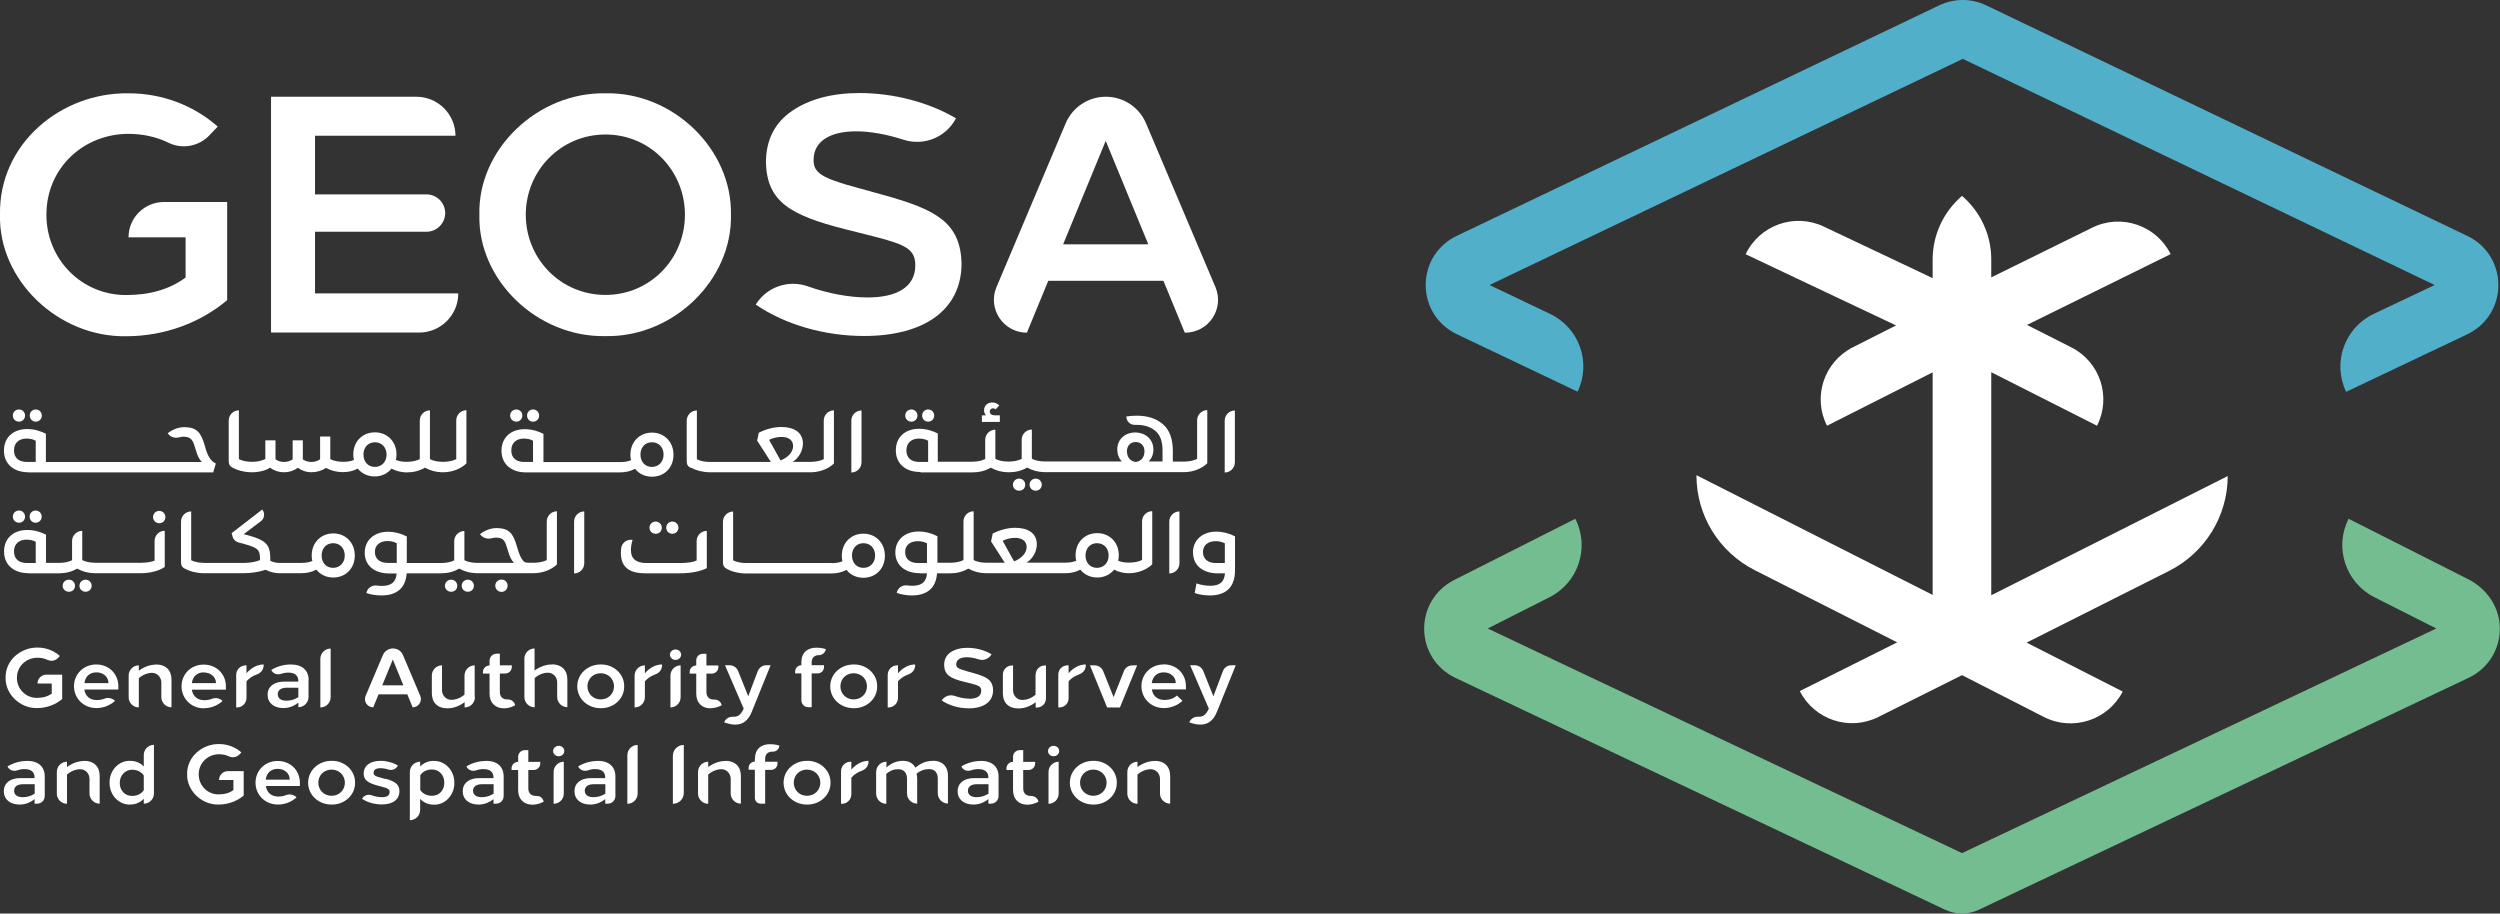 <?xml version="1.0" encoding="UTF-8"?>
<svg id="Layer_1" data-name="Layer 1" xmlns="http://www.w3.org/2000/svg" viewBox="0 0 196.66 71.86">
  <rect x="0" y="0" width="196.66" height="71.86" fill="#333333" stroke="none"/>
  <defs>
    <style>
      .cls-1 {
        fill: #52afca;
      }

      .cls-2 {
        fill: #fff;
      }

      .cls-3 {
        fill: #74bd91;
      }
    </style>
  </defs>
  <path class="cls-1" d="M184.55,30.81h0c-1.09-2.29-.12-5.03,2.18-6.12l4.79-2.27-37.12-17.79-37.23,17.79,4.76,2.27c2.3,1.09,3.27,3.83,2.17,6.12l-9.5-4.52c-1.51-.72-2.45-2.2-2.45-3.87,0-1.67.94-3.15,2.45-3.87L152.55.42c1.18-.56,2.52-.56,3.69,0l37.85,18.14c1.5.71,2.44,2.2,2.44,3.87s-.94,3.15-2.45,3.87l-9.52,4.52h0Z"/>
  <path class="cls-3" d="M155.7,71.55c-.86.41-1.86.41-2.72,0l-38.5-18.23c-1.49-.71-2.43-2.17-2.45-3.81-.02-1.65.88-3.13,2.35-3.88l9.54-4.82c1.15,2.26.24,5.03-2.03,6.17l-4.86,2.46,37.31,17.67,37.31-17.67-4.87-2.46c-2.27-1.15-3.18-3.91-2.03-6.17l9.4,4.75c1.37.69,2.35,2.01,2.48,3.53.15,1.81-.82,3.47-2.44,4.23l-38.5,18.23h0Z"/>
  <path class="cls-2" d="M156.64,46.82v-17.54l8.32,4.21c1.15-2.26.24-5.03-2.03-6.17l-3.48-1.76,11.3-5.57c-1.13-2.27-3.89-3.21-6.17-2.08l-7.94,3.91v-1.42c0-1.92-.84-3.74-2.3-4.99-1.46,1.25-2.31,3.08-2.31,5v1.47l-8.57-4.06c-2.3-1.09-5.05-.11-6.14,2.18l11.83,5.6-3.4,1.72c-2.27,1.15-3.18,3.91-2.03,6.17h0s8.31-4.2,8.31-4.2v17.51l-18.58-9.42v.02c0,3.15,1.77,6.02,4.58,7.45l11.21,5.68-7.66,3.83c1.14,2.26,3.91,3.18,6.18,2.04l6.58-3.29,6.44,3.29h0c2.26,1.15,5.04.26,6.2-2l-7.56-3.85,11.21-5.64c2.82-1.42,4.61-4.31,4.61-7.46l-18.59,9.37Z"/>
  <path class="cls-2" d="M16.47,10.65c-.83.86-2.12,1.11-3.19.59-.96-.47-2.04-.71-3.17-.71-3.51,0-6.46,2.65-6.46,6.37,0,3.47,2.74,6.31,6.27,6.31,1.86,0,3.43-.45,4.68-1.38v-3.16h-4.49c0-1.54,1.25-2.78,2.79-2.78h4.97v7.72c-2.13,1.8-4.97,2.84-7.95,2.84C4.58,26.54-.13,22.03,0,16.89-.1,11.29,4.82,7.26,10.11,7.34c2.63,0,5.1.93,7.02,2.62l-.66.68h0Z"/>
  <path class="cls-2" d="M35.84,10.68h-11.06v4.61h8.76c.82,0,1.48.66,1.48,1.47s-.66,1.47-1.48,1.47h-8.76v4.85h11.27c0,1.7-1.38,3.08-3.08,3.08h-11.65V7.61h11.43c1.7,0,3.08,1.38,3.08,3.08"/>
  <path class="cls-2" d="M47.63,26.44c-5.35.11-10.05-4.4-9.92-9.55-.13-5.15,4.58-9.65,9.92-9.55,5.32-.11,9.97,4.4,9.87,9.55.11,5.15-4.55,9.65-9.87,9.55M47.63,23.2c3.51,0,6.25-2.84,6.25-6.31s-2.74-6.31-6.25-6.31-6.27,2.84-6.27,6.31,2.74,6.31,6.27,6.31"/>
  <path class="cls-2" d="M75.16,9.38c-.8,1.45-2.51,2.12-4.09,1.61-1.3-.42-2.61-.66-3.72-.66-1.99,0-3.35.74-3.35,2.25,0,.98.53,1.41,3.48,2.2l2.02.56c4.12,1.14,6.04,2.15,6.14,5.36,0,3.71-2.98,5.73-7.68,5.73-3.06,0-6.17-.87-8.51-2.47.86-1.39,2.57-1.98,4.11-1.43,1.54.55,3.23.87,4.69.87,2.26,0,3.75-.8,3.75-2.52,0-1.27-.72-1.64-3.38-2.31l-2.1-.53c-4.41-1.11-6.17-2.2-6.27-5.23,0-1.8.69-3.15,2.05-4.08,1.36-.93,3.14-1.41,5.32-1.41,2.69,0,5.48.74,7.58,1.99l-.03.05Z"/>
  <path class="cls-2" d="M91.53,22.09h-9.07l-1.68,4.08c-1.86,0-3.11-1.89-2.39-3.59l5.44-12.88c.54-1.27,1.78-2.09,3.16-2.09s2.62.82,3.16,2.09l5.46,12.88c.72,1.71-.53,3.59-2.39,3.59h-.02l-1.68-4.08ZM90.33,19.22l-3.35-8.14-3.35,8.14h6.7,0Z"/>
  <path class="cls-2" d="M1.5,33.17c.26,0,.47-.21.47-.48s-.21-.48-.47-.48c-.28,0-.49.21-.49.48s.21.48.49.48"/>
  <path class="cls-2" d="M2.81,33.17c.27,0,.48-.21.48-.48s-.21-.48-.48-.48-.47.21-.47.48.21.48.47.48"/>
  <path class="cls-2" d="M2.24,37.16h10.7s.03,0,.06,0h3.77l.21-.7c-.46-.21-.67-.67-.87-1.4-.3-1.03-.61-1.44-1.59-1.46-.47,0-.91.16-1.33.48l.04.05c.2.27.55.36.87.27.12-.04.25-.05.37-.05.6.04.7.25.93,1.04.13.43.23.68.47.95h-2.77s-1.67,0-1.67,0h-6.7s-1.12,0-1.12,0v-2.22c-.35-.19-.9-.37-1.47-.37-1.1,0-1.83.66-1.83,1.7s.76,1.7,1.92,1.7M2.08,34.5c.27,0,.52.05.73.17v1.67h-.69c-.61,0-1.02-.3-1.02-.91s.42-.93.98-.93"/>
  <path class="cls-2" d="M30.83,36.88c.32.17.68.26,1.08.28,0,0,.03,0,.05,0,.01,0,.02,0,.03,0h.01c.52,0,1-.12,1.43-.37.41.23.86.35,1.34.36.01,0,.04,0,.09,0h0c.73,0,1.42-.29,1.83-.7h0s0-4.18,0-4.18c-.44,0-.8.36-.8.8v3.05c-.25.13-.62.2-.98.21h-.06c-.38,0-.76-.07-1.03-.21v-3.84c-.44,0-.8.36-.8.8v3.04c-.29.14-.63.21-1.04.21-.33,0-.61-.05-.84-.15.03-.13.05-.27.05-.43,0-1-.71-1.74-1.7-1.74s-1.7.73-1.7,1.74c0,.16.01.3.05.43-.23.1-.51.15-.83.15-.38,0-.76-.07-1.03-.21v-1.78h-.8v1.79c-.2.14-.43.21-.68.21s-.47-.07-.68-.2v-1.5h-.8v1.5c-.21.13-.43.2-.68.2s-.47-.07-.67-.21v-1.49h-.8v1.47c-.29.14-.62.21-.98.22h-.06c-.38,0-.76-.07-1.04-.21v-3.84c-.44,0-.8.36-.8.8v3.17c0,.29.08.42.32.55.37.2.87.34,1.43.35,0,0,.03,0,.04,0,.01,0,.02,0,.03,0h.02c.58,0,1.1-.15,1.41-.36.27.21.66.36,1.11.36.4,0,.76-.12,1.08-.35.31.23.67.35,1.06.35.42,0,.82-.12,1.15-.34.4.21.82.32,1.26.33.01,0,.03,0,.06,0,0,0,.01,0,.02,0h.01c.42,0,.81-.09,1.15-.28.3.38.78.62,1.33.62s1.02-.23,1.33-.62M28.59,35.76c0-.56.36-.97.9-.97s.92.41.92.97-.38.97-.92.97-.9-.41-.9-.97"/>
  <path class="cls-2" d="M40.62,33.17c.26,0,.47-.21.47-.48s-.21-.48-.47-.48c-.28,0-.49.21-.49.48s.21.48.49.48"/>
  <path class="cls-2" d="M41.93,33.17c.27,0,.48-.21.48-.48s-.21-.48-.48-.48-.47.21-.47.48.21.48.47.48"/>
  <path class="cls-2" d="M41.36,37.16h7.42c.42,0,.82-.09,1.18-.28.31.4.79.62,1.33.62h0c.99,0,1.69-.73,1.69-1.73s-.71-1.74-1.69-1.74-1.7.73-1.7,1.74c0,.16.01.3.05.43-.23.1-.52.15-.86.15h-4.91s-1.12,0-1.12,0v-2.22c-.35-.19-.9-.37-1.47-.37-1.1,0-1.83.66-1.83,1.7s.76,1.7,1.92,1.7M51.28,34.79c.56,0,.92.41.92.97s-.38.97-.92.97-.9-.41-.9-.97.36-.97.9-.97M41.2,34.5c.27,0,.52.05.73.17v1.67h-.69c-.61,0-1.02-.3-1.02-.91s.42-.93.98-.93"/>
  <path class="cls-2" d="M54.38,36.8c.36.2.87.34,1.43.35.01,0,.03,0,.06,0,0,0,.01,0,.02,0h7.83s.03,0,.06,0h0s.04,0,.06,0h.01c.7-.02,1.36-.3,1.75-.69h0s0-4.18,0-4.18c-.44,0-.8.36-.8.8v3.04c-.25.13-.61.2-.96.21h0s-1.48,0-1.48,0c.48-.31.8-.87.8-1.44,0-.85-.66-1.3-1.69-1.3-.58,0-1.18.15-1.78.45l-.13.62,1.08,1.68h-4.67,0s-.11,0-.11,0c-.38,0-.76-.07-1.04-.21v-3.84c-.44,0-.8.36-.8.8v3.17c0,.29.08.42.32.55M60.5,34.6c.31-.15.64-.23.97-.23.57,0,.92.26.92.72,0,.48-.42.91-.99,1.13l-.9-1.62Z"/>
  <path class="cls-2" d="M67.77,36.37v-4.08c-.44,0-.8.36-.8.8v4.08c.44,0,.8-.36.8-.8"/>
  <path class="cls-2" d="M73.01,33.17c.27,0,.48-.21.48-.48s-.21-.48-.48-.48-.47.21-.47.48.21.48.47.48"/>
  <path class="cls-2" d="M72.44,37.16h4.07c.52,0,1-.12,1.43-.37.41.23.86.35,1.35.36.01,0,.04,0,.07,0,0,0,0,0,.01,0h0c.52,0,1-.12,1.43-.37.41.23.86.35,1.35.36.01,0,.03,0,.05,0,0,0,.02,0,.02,0h10.86s.03,0,.06,0h0c.73,0,1.42-.29,1.83-.7h0s0-4.18,0-4.18c-.44,0-.8.36-.8.8v3.04c-.25.13-.62.2-.98.21h-.93v-.83c0-.96-.26-1.66-.78-2.11-.51-.44-1.19-.67-2.04-.67-.27,0-.55.02-.84.06,0,.38.31.68.69.66h.13c.59,0,1.08.16,1.46.47.38.31.57.83.57,1.54v.87h-1.09c.25-.26.37-.57.37-.95,0-.81-.65-1.33-1.43-1.33s-1.41.52-1.41,1.33c0,.38.12.7.36.95h-6.05c-.38,0-.76-.07-1.03-.21v-2.3c-.44,0-.8.36-.8.8v1.51c-.29.14-.63.21-1.04.21-.38,0-.76-.07-1.03-.21v-2.3c-.44,0-.8.36-.8.8v1.51c-.29.14-.63.21-1.04.21h-1.57s-1.12,0-1.12,0v-2.22c-.35-.19-.9-.37-1.47-.37-1.1,0-1.83.66-1.83,1.7s.76,1.7,1.92,1.7M89.34,34.77c.4,0,.69.29.69.72,0,.47-.24.79-.69.85-.45-.06-.69-.39-.69-.85,0-.44.29-.72.69-.72M72.28,34.5c.27,0,.52.05.73.17v1.67h-.69c-.61,0-1.02-.3-1.02-.91s.42-.93.98-.93"/>
  <path class="cls-2" d="M71.7,33.17c.26,0,.47-.21.47-.48s-.21-.48-.47-.48c-.28,0-.49.21-.49.48s.21.48.49.48"/>
  <path class="cls-2" d="M78.66,32.67h-.38c-.29,0-.42-.12-.42-.3,0-.14.1-.25.25-.25.08,0,.15.02.21.08l.29-.31c-.13-.12-.32-.23-.56-.23-.38,0-.64.27-.64.61,0,.16.05.29.15.4h-.32v.52h1.41v-.52Z"/>
  <path class="cls-2" d="M80.99,38.13c0,.26.21.47.48.47s.48-.2.48-.47-.21-.48-.48-.48-.48.21-.48.48"/>
  <path class="cls-2" d="M79.68,38.13c0,.26.21.47.49.47s.48-.2.48-.47-.21-.48-.48-.48-.49.21-.49.48"/>
  <path class="cls-2" d="M97.14,36.37v-4.08c-.44,0-.8.36-.8.8v4.08c.44,0,.8-.36.8-.8"/>
  <path class="cls-2" d="M2.33,40.64c0,.27.2.48.47.48s.48-.21.48-.48-.21-.48-.48-.48-.47.21-.47.48"/>
  <path class="cls-2" d="M1.01,40.64c0,.27.21.48.49.48.26,0,.47-.21.47-.48s-.21-.48-.47-.48c-.28,0-.49.21-.49.48"/>
  <path class="cls-2" d="M2.24,45.1h2.4c.52,0,1-.12,1.43-.37.42.23.86.35,1.35.36.01,0,.03,0,.05,0,0,0,.02,0,.02,0h3.64c.35,0,.7-.05,1.03-.14.33-.09.6-.21.8-.35h0v-2.85c-.44,0-.8.36-.8.8v1.55c-.24.11-.63.17-1.04.17h-3.62c-.38,0-.76-.07-1.03-.21v-2.3c-.44,0-.8.36-.8.8v1.51c-.27.13-.59.2-.97.21h-1.08v-2.22c-.35-.19-.9-.37-1.47-.37-1.1,0-1.83.66-1.83,1.7s.76,1.7,1.92,1.7M2.08,42.45c.27,0,.52.05.73.17v1.67h-.69c-.61,0-1.02-.3-1.02-.91s.42-.93.98-.93"/>
  <path class="cls-2" d="M6.73,46.55c.27,0,.48-.2.48-.47s-.21-.48-.48-.48-.48.21-.48.48c0,.26.21.47.48.47"/>
  <path class="cls-2" d="M5.42,45.6c-.28,0-.49.21-.49.48,0,.26.21.47.49.47s.48-.2.48-.47-.21-.48-.48-.48"/>
  <path class="cls-2" d="M12.53,40.19c-.28,0-.49.22-.49.49s.22.48.49.48.48-.21.48-.48-.21-.49-.48-.49"/>
  <path class="cls-2" d="M14.56,44.74c.36.2.87.34,1.43.35.01,0,.04,0,.07,0,0,0,0,0,.01,0h3.08c.59,0,1.23-.09,1.74-.27.33.17.69.26,1.05.27.01,0,.03,0,.06,0,0,0,.01,0,.02,0h1.69c.42,0,.82-.09,1.18-.28.31.4.79.62,1.33.62h0c.98,0,1.69-.73,1.69-1.73s-.71-1.74-1.69-1.74-1.7.73-1.7,1.74c0,.16.01.3.05.43-.23.1-.52.15-.86.15h-1.73c-.27,0-.55-.07-.72-.17v-.33c-.03-1.01-.48-1.31-1.67-1.65l-.42-.11,1.35-1.02c.29-.22.34-.63.11-.92l-2.41,1.86.08.28c.06.22.24.39.45.45l.46.12c1.02.29,1.21.43,1.24,1.02v.25c-.29.12-.74.22-1.21.22h-3.05,0s-.11,0-.11,0c-.38,0-.76-.07-1.04-.21v-3.84c-.44,0-.8.36-.8.8v3.17c0,.29.08.42.32.55M26.2,42.73c.56,0,.92.41.92.97s-.38.97-.92.97-.9-.41-.9-.97.36-.97.9-.97"/>
  <path class="cls-2" d="M37.28,46.08c0-.27-.21-.48-.48-.48s-.48.21-.48.48c0,.26.21.47.48.47s.48-.2.48-.47"/>
  <path class="cls-2" d="M35.97,46.08c0-.27-.21-.48-.48-.48s-.49.21-.49.48c0,.26.21.47.49.47s.48-.2.48-.47"/>
  <path class="cls-2" d="M36.53,41.77c-.44,0-.8.36-.8.8v1.51c-.29.14-.63.21-1.04.21h-1.56s-1.13,0-1.13,0v-2.09c-.49-.25-.98-.37-1.47-.37-1.12,0-1.84.69-1.84,1.65s.71,1.63,1.93,1.63h.58c-.05.66-.39.98-1.16.98-.13,0-.27-.01-.4-.03-.39-.05-.75.21-.82.59.35.13.8.19,1.19.19,1.15,0,1.9-.54,1.98-1.74h2.7c.52,0,1-.12,1.43-.37.42.23.87.35,1.35.36,0,0,.02,0,.04,0,.01,0,.02,0,.04,0h4.43c.73,0,1.42-.29,1.83-.69h0s0-4.18,0-4.18c-.44,0-.8.36-.8.8v3.04c-.25.13-.62.2-.98.21h-.38c-.22,0-.34-.02-.42-.08-.27-.27-.41-.64-.56-1.18-.3-1.05-.61-1.45-1.58-1.47-.47,0-.92.16-1.33.48l.03.04c.21.27.57.37.9.28.12-.03.23-.05.35-.05.61.03.68.24.92,1.04.13.44.23.68.47.95h-2.87c-.38,0-.76-.07-1.03-.21v-2.3ZM31.21,44.28h-.71c-.6,0-1.01-.3-1.01-.86s.42-.86,1-.86c.25,0,.49.05.72.17v1.55Z"/>
  <path class="cls-2" d="M38.96,46.07c0,.27.22.49.49.49s.48-.21.48-.49-.21-.48-.48-.48-.49.21-.49.48"/>
  <path class="cls-2" d="M45.96,44.31v-4.08c-.44,0-.8.36-.8.8v4.08c.44,0,.8-.36.8-.8"/>
  <path class="cls-2" d="M51.09,41.51c0,.27.21.48.49.48s.48-.21.48-.48-.22-.48-.48-.48c-.28,0-.49.21-.49.48"/>
  <path class="cls-2" d="M52.41,41.51c0,.27.21.48.48.48s.48-.21.48-.48-.21-.48-.48-.48-.48.21-.48.48"/>
  <path class="cls-2" d="M53.43,45.1c.96,0,1.72-.17,2.17-.41v-2.93c-.44,0-.8.36-.8.8v1.53c-.24.12-.7.2-1.26.2h-2.7c-.8,0-1.21-.34-1.21-1.02,0-.23.04-.49.13-.8h0c-.44-.08-.85.23-.9.67-.01.12-.02.24-.02.35,0,1.17.71,1.61,1.94,1.61h2.65Z"/>
  <path class="cls-2" d="M65.41,44.29h-6.59,0s-.11,0-.11,0c-.38,0-.76-.07-1.04-.21v-3.84c-.44,0-.8.36-.8.8v3.17c0,.29.08.42.32.55.36.2.87.34,1.43.35.01,0,.03,0,.06,0,0,0,.01,0,.02,0h6.71c.42,0,.82-.09,1.18-.28.31.4.79.62,1.33.62h0c.98,0,1.69-.73,1.69-1.73s-.71-1.74-1.69-1.74-1.7.73-1.7,1.74c0,.16.01.3.05.43-.23.1-.52.15-.86.15M67.92,42.73c.56,0,.92.41.92.97s-.38.97-.92.97-.9-.41-.9-.97.36-.97.9-.97"/>
  <path class="cls-2" d="M72.34,45.1h.58c-.05.66-.39.98-1.16.98-.13,0-.27-.01-.4-.03-.39-.05-.75.21-.82.59.35.13.8.2,1.19.2,1.15,0,1.9-.54,1.98-1.74h1.03c.52,0,1-.12,1.43-.37.42.23.86.35,1.35.36h0s.08,0,.08,0h6.23c.42,0,.81-.09,1.15-.28.3.38.78.62,1.33.62s1.02-.23,1.33-.62c.32.17.69.27,1.08.28,0,0,.02,0,.03,0,.01,0,.03,0,.04,0h.02c.73,0,1.42-.29,1.83-.7h0s0-4.18,0-4.18c-.44,0-.8.36-.8.8v3.04c-.27.14-.66.21-1.04.21-.33,0-.61-.05-.84-.15.03-.13.05-.26.05-.43,0-1-.71-1.74-1.7-1.74s-1.7.73-1.7,1.74c0,.16.01.3.05.43-.23.1-.51.15-.83.15h-1.59s-1.48,0-1.48,0c.48-.31.8-.87.8-1.44,0-.85-.66-1.3-1.69-1.3-.58,0-1.18.15-1.78.45l-.13.62,1.08,1.68h-1.42c-.38,0-.76-.07-1.03-.21v-3.84c-.44,0-.8.36-.8.8v3.04c-.27.13-.59.2-.97.21h-1.08v-2.09c-.49-.25-.98-.37-1.47-.37-1.12,0-1.84.69-1.84,1.65s.72,1.63,1.93,1.63M86.29,42.73c.56,0,.92.41.92.97s-.38.97-.92.97-.9-.41-.9-.97.36-.97.9-.97M78.87,42.54c.31-.15.64-.23.97-.23.57,0,.92.26.92.72,0,.48-.42.91-.99,1.13l-.9-1.62ZM72.2,42.57c.25,0,.49.05.72.17v1.55h-.71c-.6,0-1.01-.3-1.01-.86s.42-.86,1-.86"/>
  <path class="cls-2" d="M91.98,45.11c.44,0,.8-.36.8-.8v-4.08c-.44,0-.8.36-.8.8v4.08Z"/>
  <path class="cls-2" d="M93.85,43.47c0,.96.72,1.63,1.93,1.63h.58c-.05.66-.39.98-1.16.98-.4,0-.82-.09-1.08-.19l-.14.76c.35.13.8.19,1.19.19,1.23,0,1.98-.61,1.98-1.97h0v-2.68c-.49-.25-.98-.37-1.47-.37-1.12,0-1.84.69-1.84,1.65M95.63,42.57c.25,0,.49.05.72.17v1.55h-.71c-.6,0-1.01-.3-1.01-.86s.42-.86,1-.86"/>
  <path class="cls-2" d="M2.97,51.74c.27,0,.54.06.77.17.27.13.6.08.81-.14h0l.16-.17c-.48-.42-1.09-.66-1.75-.66-1.32-.02-2.55.99-2.52,2.38-.03,1.28,1.14,2.41,2.47,2.38.74,0,1.45-.26,1.98-.71v-1.92h-1.24c-.39,0-.7.31-.7.7h1.12v.79c-.31.23-.7.34-1.17.34-.88,0-1.57-.71-1.57-1.57,0-.93.74-1.59,1.61-1.59"/>
  <path class="cls-2" d="M7.57,52.27c-1,0-1.75.76-1.75,1.71s.75,1.72,1.76,1.72c.56,0,1.08-.21,1.47-.57-.22-.21-.55-.29-.83-.17-.18.07-.38.11-.61.11-.54,0-.9-.31-.98-.83h2.68v-.25c0-.98-.74-1.72-1.74-1.72M8.54,53.74h-1.9c.07-.53.42-.85.94-.85.27,0,.5.08.68.24.18.16.27.36.27.6h0Z"/>
  <path class="cls-2" d="M12.29,52.28c-.47,0-.96.17-1.37.48v-.42h0c-.44,0-.8.36-.8.8v1.71c0,.44.36.8.8.8h0v-2.3c.32-.28.72-.43,1.08-.42.39.02.69.36.69.75v1.16c0,.44.36.8.8.8v-2.19c0-.73-.46-1.18-1.21-1.18"/>
  <path class="cls-2" d="M16.04,55.71c.56,0,1.08-.21,1.47-.57-.22-.21-.55-.29-.83-.17-.18.07-.38.11-.61.11-.54,0-.9-.31-.98-.83h2.68v-.25c0-.98-.74-1.72-1.75-1.72s-1.74.76-1.74,1.71.75,1.73,1.76,1.73M16.04,52.9c.27,0,.5.08.68.24.18.16.27.36.27.6h0s-1.9,0-1.9,0c.07-.53.42-.85.94-.85"/>
  <path class="cls-2" d="M20.19,53.06c.32-.11.55-.38.55-.72v-.07c-.49,0-.97.25-1.35.69v-.62h-.06c-.42,0-.75.34-.75.75v2.56h.06c.42,0,.75-.34.75-.75v-1.31c.23-.25.5-.43.8-.53h0Z"/>
  <path class="cls-2" d="M24.28,53.51c0-.79-.51-1.24-1.41-1.24-.54,0-1.07.15-1.53.43.13.29.46.41.76.31.19-.07.39-.1.58-.1.52,0,.79.23.79.67v.04h-1.13c-.8,0-1.29.4-1.29,1.03s.48,1.05,1.24,1.05c.44,0,.83-.15,1.18-.43v.36c.44,0,.8-.36.8-.8v-1.33ZM23.47,54.84c-.29.19-.6.28-.94.28-.43,0-.68-.19-.68-.51s.26-.51.7-.51h.92v.74Z"/>
  <path class="cls-2" d="M25.2,55.65c.45,0,.81-.36.81-.81v-3.82c-.45,0-.81.36-.81.81v3.82Z"/>
  <path class="cls-2" d="M32.46,55.64c.46,0,.78-.47.6-.9l-1.36-3.21c-.13-.32-.45-.52-.79-.52s-.65.2-.79.52l-1.36,3.21c-.18.43.13.9.6.9l.42-1.02h2.26l.42,1.02h0ZM30.07,53.91l.83-2.03.83,2.03h-1.67Z"/>
  <path class="cls-2" d="M37.34,54.84v-2.5h0s0,0,0,0c-.44,0-.8.36-.8.8v1.5c-.31.28-.72.42-1.08.41-.39-.02-.69-.36-.69-.75v-1.96c-.44,0-.8.36-.8.8v1.4c0,.73.46,1.18,1.21,1.18.48,0,.96-.17,1.37-.49v.42c.45,0,.81-.36.81-.81"/>
  <path class="cls-2" d="M40.52,55.47c-.05-.27-.3-.46-.58-.45h-.04c-.34,0-.58-.2-.58-.59v-1.45h.42c.29,0,.52-.23.52-.52v-.12h-.94v-.92h-.25c-.31,0-.56.25-.56.56v.37c-.29,0-.52.23-.52.52v.12h.52v1.58c0,.73.47,1.15,1.13,1.15.29,0,.58-.08.87-.23h0Z"/>
  <path class="cls-2" d="M43.42,52.27c-.47,0-.96.17-1.37.48v-1.74h0c-.44,0-.8.36-.8.8v3.02c0,.45.36.81.81.81v-2.3c.31-.28.72-.43,1.08-.42.39.02.69.36.69.75v1.16c0,.44.36.8.8.8v-2.19c0-.73-.46-1.18-1.21-1.18"/>
  <path class="cls-2" d="M47.25,52.27c-1.03,0-1.84.75-1.84,1.72s.81,1.72,1.84,1.72c1.03.02,1.87-.76,1.85-1.72.02-.96-.82-1.74-1.85-1.72M47.25,55.02c-.59,0-1.04-.45-1.04-1.03s.44-1.03,1.04-1.03,1.05.45,1.05,1.03-.45,1.03-1.05,1.03"/>
  <path class="cls-2" d="M50.73,52.96v-.62c-.45,0-.81.36-.81.81v2.5c.45,0,.81-.36.81-.81v-1.25c.23-.25.5-.43.8-.53h0c.32-.11.55-.38.55-.72v-.07c-.49,0-.97.25-1.35.69"/>
  <path class="cls-2" d="M53.54,54.85v-2.51c-.44,0-.8.36-.8.8v2.51c.44,0,.8-.36.8-.8"/>
  <path class="cls-2" d="M53.14,51.91c.24,0,.44-.18.44-.41,0-.22-.19-.41-.44-.41s-.44.18-.44.41.2.41.44.41"/>
  <path class="cls-2" d="M55.9,55.71c.29,0,.58-.08.87-.23h0c-.05-.28-.3-.46-.58-.45h-.04c-.34,0-.58-.2-.58-.59v-1.45h.42c.29,0,.52-.23.52-.52v-.12h-.94v-.92h-.28c-.29,0-.52.23-.52.52v.4c-.29,0-.52.23-.52.52v.12h.52v1.58c0,.74.47,1.15,1.13,1.15"/>
  <path class="cls-2" d="M59.15,55.96l1.47-3.63h-.34c-.3,0-.56.19-.67.46l-.75,1.98-.8-1.99c-.11-.27-.37-.45-.67-.45h-.36l1.47,3.41-.05.11c-.2.38-.4.53-.71.53h-.07c-.31-.02-.59.16-.71.44.33.12.62.18.88.18.61,0,1.03-.33,1.31-1.03h0Z"/>
  <path class="cls-2" d="M64.4,51.54h0c.27,0,.51-.19.56-.45v-.03c-.23-.07-.48-.11-.74-.11-.69,0-1.18.38-1.18,1.14v.24c-.27,0-.49.22-.49.49v.15h.49v2.12c0,.3.24.54.54.54h.27v-2.66h.48c.27,0,.49-.22.49-.49v-.15h-.97v-.23c0-.37.23-.56.54-.56"/>
  <path class="cls-2" d="M67.15,52.27c-1.03,0-1.84.75-1.84,1.72s.81,1.72,1.84,1.72c1.03.02,1.87-.76,1.85-1.72.02-.96-.82-1.74-1.85-1.72M67.15,55.02c-.59,0-1.04-.45-1.04-1.03s.44-1.03,1.04-1.03,1.05.45,1.05,1.03-.45,1.03-1.05,1.03"/>
  <path class="cls-2" d="M70.64,54.9v-1.31c.23-.25.5-.43.8-.53h0c.32-.11.55-.38.55-.72v-.07c-.49,0-.97.25-1.35.69v-.62h-.06c-.42,0-.75.34-.75.75v2.56h.06c.42,0,.75-.34.75-.75"/>
  <path class="cls-2" d="M76.28,54.96c-.36,0-.76-.07-1.16-.21-.39-.14-.82,0-1.04.35.58.4,1.36.62,2.12.62,1.17,0,1.92-.5,1.92-1.43-.02-.8-.5-1.05-1.53-1.34l-.5-.14c-.73-.2-.87-.3-.87-.55,0-.37.34-.56.83-.56.28,0,.62.06.94.17.39.13.81-.05,1.01-.4h0c-.52-.32-1.22-.51-1.89-.51-.54,0-.99.12-1.33.35-.34.23-.51.57-.51,1.02.03.75.46,1.03,1.56,1.3l.52.13c.66.16.84.26.84.58,0,.43-.37.63-.94.63"/>
  <path class="cls-2" d="M81.46,53.06v1.59c-.32.28-.72.42-1.08.41-.39-.01-.69-.36-.69-.75v-1.96h-.08c-.4,0-.72.32-.72.72v1.48c0,.73.46,1.18,1.21,1.18.48,0,.96-.17,1.37-.49v.42h.09c.4,0,.72-.32.72-.72v-2.59h-.09c-.4,0-.72.32-.72.72"/>
  <path class="cls-2" d="M84.88,53.05c.31-.1.53-.37.53-.69v-.09c-.49,0-.98.25-1.35.69v-.62h-.09c-.4,0-.72.32-.72.72v2.59h.09c.4,0,.72-.32.72-.72v-1.34c.24-.26.52-.44.82-.53h0Z"/>
  <path class="cls-2" d="M89.45,52.34h-.37c-.3,0-.56.18-.67.45l-.81,2.05-.82-2.05c-.11-.27-.38-.45-.67-.45h-.37l1.35,3.31h1.01l1.35-3.31h0Z"/>
  <polygon class="cls-2" points="93.27 54.25 93.27 54.24 93.27 54.24 93.27 54.25"/>
  <path class="cls-2" d="M91.53,52.27c-1,0-1.74.76-1.74,1.71s.75,1.72,1.76,1.72c.56,0,1.08-.21,1.47-.57l-.44-.42c-.24.23-.57.35-.99.35-.54,0-.9-.31-.98-.83h2.68v-.25c0-.98-.74-1.72-1.75-1.72M92.49,53.74h-1.89c.07-.53.42-.85.94-.85.27,0,.5.08.68.24.18.16.27.36.27.6h0Z"/>
  <path class="cls-2" d="M97.21,52.33h-.34c-.3,0-.57.19-.67.46l-.75,1.98-.8-1.99c-.11-.27-.37-.45-.67-.45h-.36l1.47,3.41-.05.11c-.2.38-.4.53-.71.53h-.07c-.31-.02-.59.16-.71.44.33.12.62.18.88.18.61,0,1.03-.33,1.31-1.03h0s1.47-3.64,1.47-3.64Z"/>
  <path class="cls-2" d="M2.12,59.86c-.54,0-1.07.15-1.53.43.13.29.46.41.76.31.19-.07.39-.1.58-.1.52,0,.79.23.79.67v.04h-1.13c-.8,0-1.29.4-1.29,1.03s.48,1.05,1.24,1.05c.44,0,.83-.15,1.18-.43v.36h.2c.34,0,.6-.27.6-.6v-1.53c0-.79-.51-1.24-1.41-1.24M2.73,62.43c-.29.19-.6.28-.94.28-.43,0-.68-.19-.68-.51s.26-.51.7-.51h.92v.74Z"/>
  <path class="cls-2" d="M6.64,59.86c-.47,0-.96.17-1.37.48v-.42h0c-.44,0-.8.36-.8.8v1.71c0,.44.36.8.8.8h0v-2.3c.32-.28.72-.43,1.08-.42.39.02.69.36.69.75v1.16c0,.44.36.8.8.8v-2.19c0-.73-.46-1.18-1.21-1.18"/>
  <path class="cls-2" d="M11.31,59.4v.9c-.26-.29-.64-.45-1.09-.45-.89-.02-1.62.77-1.6,1.72-.02.94.71,1.74,1.6,1.72.45,0,.83-.17,1.09-.46v.39c.44,0,.8-.36.8-.8v-3.83c-.44,0-.8.36-.8.8M11.31,62.16c-.19.29-.53.45-.92.45-.28,0-.52-.1-.7-.29-.18-.2-.27-.44-.27-.74,0-.57.42-1.03.97-1.03.4,0,.73.17.92.45v1.16Z"/>
  <path class="cls-2" d="M17.24,61.36h1.12v.79c-.31.23-.7.34-1.17.34-.88,0-1.56-.71-1.56-1.57,0-.93.74-1.59,1.61-1.59.27,0,.54.06.77.17.27.13.6.08.81-.14h0l.17-.17c-.48-.42-1.09-.66-1.75-.66-1.32-.02-2.55.99-2.52,2.38-.03,1.28,1.14,2.41,2.47,2.38.74,0,1.45-.26,1.98-.71v-1.92h-1.24c-.38,0-.7.31-.7.7"/>
  <path class="cls-2" d="M21.84,59.86c-1,0-1.74.76-1.74,1.71s.75,1.72,1.76,1.72c.56,0,1.08-.21,1.47-.57-.22-.21-.55-.29-.83-.17-.18.07-.38.11-.61.11-.54,0-.9-.31-.98-.83h2.68v-.25c0-.98-.74-1.72-1.75-1.72M22.8,61.33h-1.9c.07-.53.42-.85.94-.85.27,0,.5.08.68.24.18.16.27.36.27.6h0Z"/>
  <path class="cls-2" d="M26.08,59.85c-1.03,0-1.84.75-1.84,1.72s.81,1.72,1.84,1.72c1.03.02,1.87-.76,1.85-1.72.02-.96-.82-1.74-1.85-1.72M26.08,62.6c-.59,0-1.04-.45-1.04-1.03s.44-1.03,1.04-1.03,1.05.45,1.05,1.03-.45,1.03-1.05,1.03"/>
  <path class="cls-2" d="M30.33,61.28l-.37-.1c-.46-.12-.57-.2-.57-.39,0-.24.18-.36.54-.36.2,0,.43.04.64.11.29.09.6-.05.73-.32h0c-.37-.23-.88-.37-1.36-.37-.83,0-1.33.38-1.33,1.01,0,.24.08.42.24.56.16.14.45.27.86.38l.42.11c.42.12.52.2.52.39,0,.27-.2.41-.6.41-.26,0-.54-.05-.81-.15-.29-.1-.62,0-.76.28.43.28.98.44,1.55.44.88,0,1.39-.38,1.39-1.05,0-.5-.3-.75-1.08-.97"/>
  <path class="cls-2" d="M34.14,59.85c-.45,0-.83.17-1.09.45v-.38c-.45,0-.81.36-.81.81v3.79c.45,0,.81-.36.81-.81v-.87c.26.29.64.46,1.09.46h0c.89.02,1.62-.78,1.6-1.72.02-.94-.71-1.74-1.6-1.72M34.68,62.31c-.18.19-.41.29-.7.29-.4,0-.73-.17-.92-.45v-1.17c.19-.29.53-.45.92-.45.28,0,.52.1.7.3.18.19.27.44.27.74s-.09.54-.27.74"/>
  <path class="cls-2" d="M38.22,59.86c-.54,0-1.07.15-1.53.43.13.29.46.41.76.31.19-.07.39-.1.58-.1.52,0,.79.23.79.67v.04h-1.13c-.8,0-1.29.4-1.29,1.03s.48,1.05,1.24,1.05c.44,0,.83-.15,1.18-.43v.36h.2c.34,0,.6-.27.6-.6v-1.53c0-.79-.51-1.24-1.41-1.24M38.83,62.43c-.29.19-.6.28-.94.28-.43,0-.68-.19-.68-.51s.26-.51.7-.51h.92v.74Z"/>
  <path class="cls-2" d="M42.21,62.61h-.07c-.34,0-.58-.2-.58-.59v-1.45h.42c.29,0,.52-.23.52-.52v-.12h-.94v-.92h-.28c-.29,0-.52.23-.52.52v.4c-.29,0-.52.23-.52.52v.12h.52v1.58c0,.74.47,1.15,1.13,1.15.29,0,.58-.08.87-.23h0s0-.03,0-.03c-.05-.26-.28-.44-.54-.42"/>
  <path class="cls-2" d="M43.55,60.72v2.51c.44,0,.8-.36.8-.8v-2.51c-.44,0-.8.36-.8.8"/>
  <path class="cls-2" d="M43.95,58.67c-.24,0-.44.18-.44.41s.2.41.44.41.44-.18.44-.41-.19-.41-.44-.41"/>
  <path class="cls-2" d="M47.01,59.86c-.54,0-1.07.15-1.53.43.13.29.46.41.76.31.19-.07.39-.1.58-.1.52,0,.79.23.79.67v.04h-1.13c-.8,0-1.29.4-1.29,1.03s.48,1.05,1.24,1.05c.44,0,.83-.15,1.18-.43v.36h.2c.34,0,.6-.27.6-.6v-1.53c0-.79-.51-1.24-1.41-1.24M47.62,62.43c-.29.19-.6.28-.94.28-.43,0-.68-.19-.68-.51s.26-.51.7-.51h.92v.74Z"/>
  <path class="cls-2" d="M49.35,59.41v3.82c.45,0,.81-.36.81-.81v-3.82c-.45,0-.81.36-.81.81"/>
  <path class="cls-2" d="M52.93,59.46v3.77c.48,0,.86-.38.86-.86v-3.77c-.48,0-.86.38-.86.86"/>
  <path class="cls-2" d="M57.08,59.86c-.47,0-.96.17-1.37.48v-.42h0c-.44,0-.8.36-.8.8v1.71c0,.44.36.8.8.8h0v-2.3c.32-.28.72-.43,1.08-.42.39.02.69.36.69.75v1.16c0,.44.36.8.8.8v-2.19c0-.73-.46-1.18-1.21-1.18"/>
  <path class="cls-2" d="M59.38,59.67v.24c-.27,0-.49.22-.49.49v.15h.49v2.21c0,.25.2.46.46.46h.35v-2.66h.48c.27,0,.49-.22.49-.49v-.15h-.97v-.23c0-.37.23-.56.54-.56h.05c.24,0,.46-.15.51-.38l.02-.1c-.24-.07-.48-.11-.74-.11-.69,0-1.18.38-1.18,1.14"/>
  <path class="cls-2" d="M63.48,59.85c-1.03,0-1.84.75-1.84,1.72s.81,1.72,1.84,1.72c1.03.02,1.87-.76,1.85-1.72.02-.96-.82-1.74-1.85-1.72M63.48,62.6c-.59,0-1.04-.45-1.04-1.03s.44-1.03,1.04-1.03,1.05.45,1.05,1.03-.45,1.03-1.05,1.03"/>
  <path class="cls-2" d="M66.97,60.54v-.62h-.06c-.42,0-.75.34-.75.75v2.56h.06c.42,0,.75-.34.75-.75v-1.31c.23-.25.5-.43.8-.53h0c.32-.11.55-.38.55-.72v-.07c-.49,0-.97.25-1.35.69"/>
  <path class="cls-2" d="M73.41,59.85h0c-.51,0-.94.15-1.4.54-.18-.35-.53-.54-.99-.54s-.89.17-1.29.52v-.45c-.45,0-.81.36-.81.81v1.7c0,.44.36.8.8.8h0v-2.36c.32-.26.59-.36.94-.36.42,0,.69.27.69.75v1.16c0,.44.36.8.8.8v-1.9c0-.17-.01-.32-.05-.46.29-.24.62-.36.99-.36.42,0,.68.27.68.75v1.16c0,.44.36.8.8.8h0v-2.19c0-.76-.48-1.18-1.18-1.18"/>
  <path class="cls-2" d="M77.15,59.86c-.54,0-1.07.15-1.53.43.13.29.46.41.76.31.19-.07.39-.1.58-.1.52,0,.79.23.79.67v.04h-1.13c-.79,0-1.29.4-1.29,1.03s.48,1.05,1.24,1.05c.44,0,.83-.15,1.18-.43v.36h.2c.34,0,.6-.27.6-.6v-1.53c0-.79-.51-1.24-1.41-1.24M77.76,62.43c-.29.19-.6.28-.94.28-.43,0-.68-.19-.68-.51s.26-.51.7-.51h.92v.74Z"/>
  <path class="cls-2" d="M81.11,62.61h-.04c-.34,0-.58-.2-.58-.59v-1.45h.42c.29,0,.52-.23.52-.52v-.12h-.94v-.92h-.28c-.29,0-.52.23-.52.52v.4c-.29,0-.52.23-.52.52v.12h.52v1.58c0,.74.47,1.15,1.13,1.15.29,0,.58-.08.87-.23h0c-.05-.28-.3-.46-.58-.45"/>
  <path class="cls-2" d="M82.88,58.67c-.24,0-.44.18-.44.41s.2.41.44.41.44-.18.44-.41-.19-.41-.44-.41"/>
  <path class="cls-2" d="M82.48,60.72v2.51c.44,0,.8-.36.8-.8v-2.51c-.44,0-.8.36-.8.8"/>
  <path class="cls-2" d="M86,59.85c-1.03,0-1.84.75-1.84,1.72s.81,1.72,1.84,1.72c1.03.02,1.87-.76,1.85-1.72.02-.96-.82-1.74-1.85-1.72M86,62.6c-.59,0-1.04-.45-1.04-1.03s.44-1.03,1.04-1.03,1.05.45,1.05,1.03-.45,1.03-1.05,1.03"/>
  <path class="cls-2" d="M90.85,59.86c-.47,0-.96.17-1.37.48v-.42h0c-.44,0-.8.36-.8.8v1.71c0,.44.36.8.8.8h0v-2.3c.32-.28.72-.43,1.08-.42.39.02.69.36.69.75v1.16c0,.44.36.8.8.8v-2.19c0-.73-.46-1.18-1.21-1.18"/>
</svg>